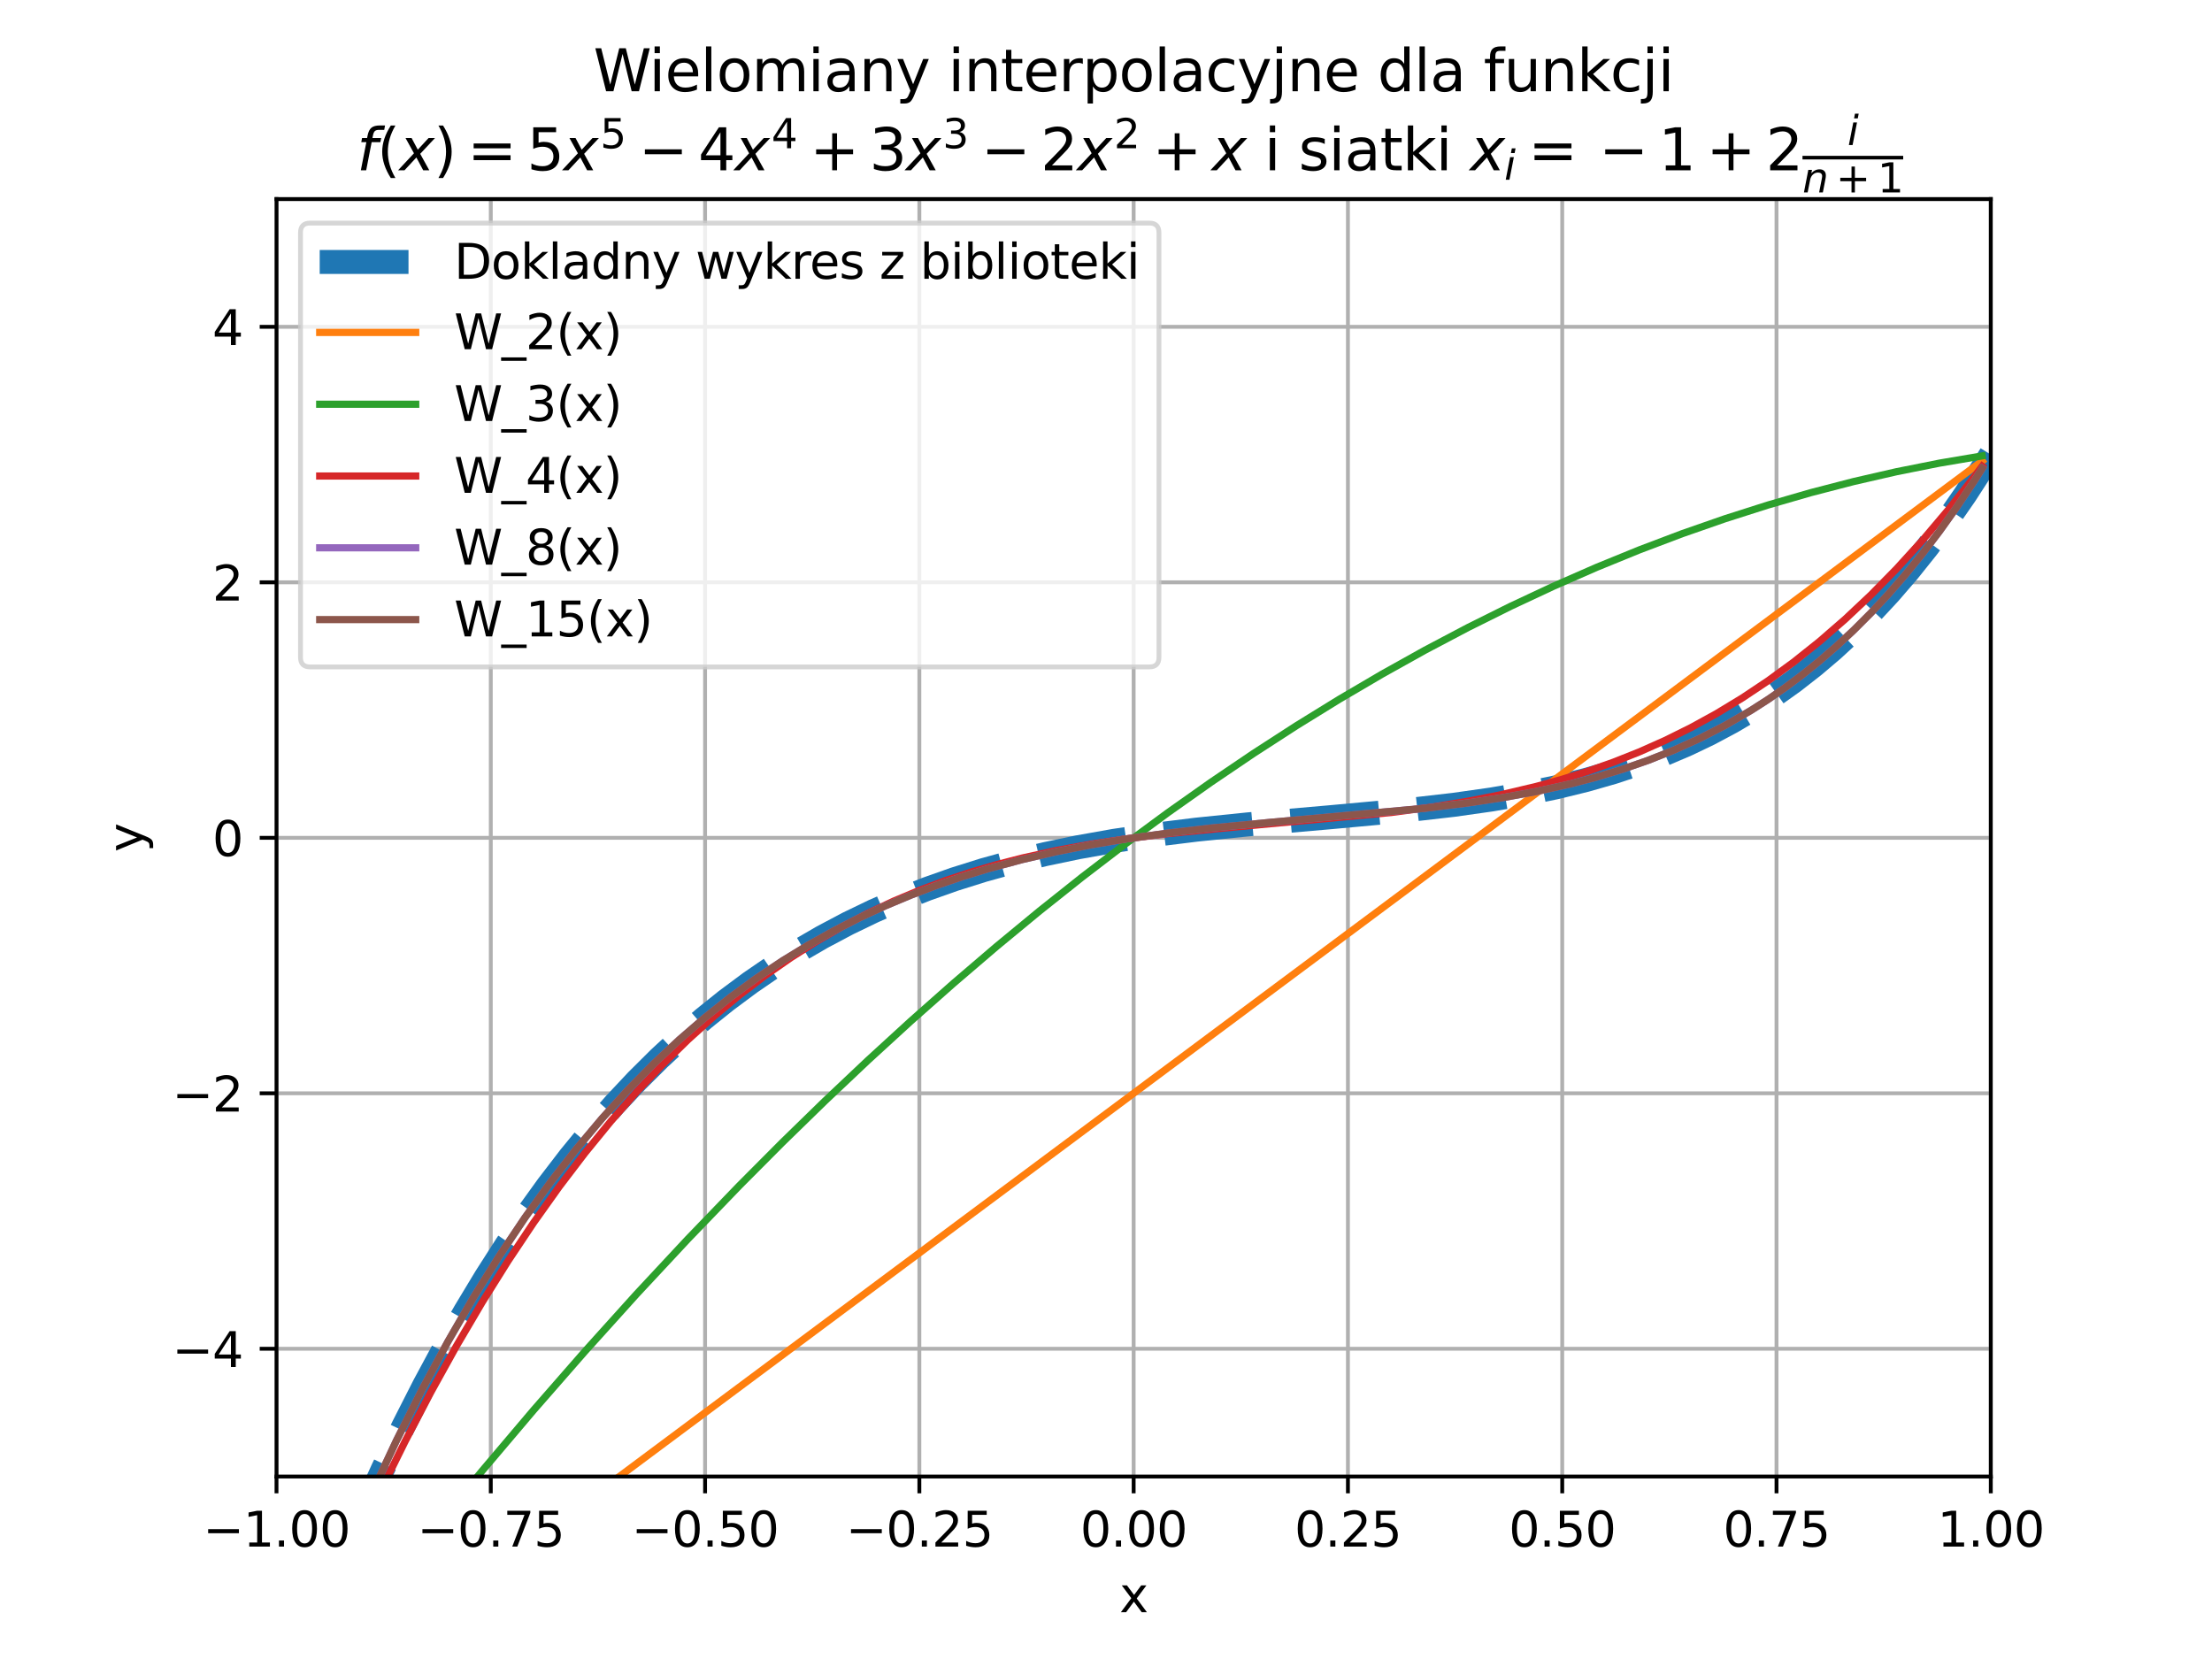 <?xml version="1.0" encoding="utf-8" standalone="no"?>
<!DOCTYPE svg PUBLIC "-//W3C//DTD SVG 1.1//EN"
  "http://www.w3.org/Graphics/SVG/1.1/DTD/svg11.dtd">
<svg xmlns:xlink="http://www.w3.org/1999/xlink" width="460.8pt" height="345.6pt" viewBox="0 0 460.8 345.6" xmlns="http://www.w3.org/2000/svg" version="1.1">
 <defs>
  <style type="text/css">*{stroke-linejoin: round; stroke-linecap: butt}</style>
 </defs>
 <g id="figure_1">
  <g id="patch_1">
   <path d="M 0 345.6 
L 460.8 345.6 
L 460.8 0 
L 0 0 
z
" style="fill: #ffffff"/>
  </g>
  <g id="axes_1">
   <g id="patch_2">
    <path d="M 57.6 307.584 
L 414.72 307.584 
L 414.72 41.472 
L 57.6 41.472 
z
" style="fill: #ffffff"/>
   </g>
   <g id="matplotlib.axis_1">
    <g id="xtick_1">
     <g id="line2d_1">
      <path d="M 57.6 307.584 
L 57.6 41.472 
" clip-path="url(#pcc87b83d6a)" style="fill: none; stroke: #b0b0b0; stroke-width: 0.8; stroke-linecap: square"/>
     </g>
     <g id="line2d_2">
      <defs>
       <path id="m63d9273f78" d="M 0 0 
L 0 3.5 
" style="stroke: #000000; stroke-width: 0.8"/>
      </defs>
      <g>
       <use xlink:href="#m63d9273f78" x="57.6" y="307.584" style="stroke: #000000; stroke-width: 0.8"/>
      </g>
     </g>
     <g id="text_1">
      <!-- −1.00 -->
      <g transform="translate(42.277 322.182) scale(0.1 -0.1)">
       <defs>
        <path id="DejaVuSans-2212" d="M 678 2272 
L 4684 2272 
L 4684 1741 
L 678 1741 
L 678 2272 
z
" transform="scale(0.016)"/>
        <path id="DejaVuSans-31" d="M 794 531 
L 1825 531 
L 1825 4091 
L 703 3866 
L 703 4441 
L 1819 4666 
L 2450 4666 
L 2450 531 
L 3481 531 
L 3481 0 
L 794 0 
L 794 531 
z
" transform="scale(0.016)"/>
        <path id="DejaVuSans-2e" d="M 684 794 
L 1344 794 
L 1344 0 
L 684 0 
L 684 794 
z
" transform="scale(0.016)"/>
        <path id="DejaVuSans-30" d="M 2034 4250 
Q 1547 4250 1301 3770 
Q 1056 3291 1056 2328 
Q 1056 1369 1301 889 
Q 1547 409 2034 409 
Q 2525 409 2770 889 
Q 3016 1369 3016 2328 
Q 3016 3291 2770 3770 
Q 2525 4250 2034 4250 
z
M 2034 4750 
Q 2819 4750 3233 4129 
Q 3647 3509 3647 2328 
Q 3647 1150 3233 529 
Q 2819 -91 2034 -91 
Q 1250 -91 836 529 
Q 422 1150 422 2328 
Q 422 3509 836 4129 
Q 1250 4750 2034 4750 
z
" transform="scale(0.016)"/>
       </defs>
       <use xlink:href="#DejaVuSans-2212"/>
       <use xlink:href="#DejaVuSans-31" x="83.789"/>
       <use xlink:href="#DejaVuSans-2e" x="147.412"/>
       <use xlink:href="#DejaVuSans-30" x="179.199"/>
       <use xlink:href="#DejaVuSans-30" x="242.822"/>
      </g>
     </g>
    </g>
    <g id="xtick_2">
     <g id="line2d_3">
      <path d="M 102.24 307.584 
L 102.24 41.472 
" clip-path="url(#pcc87b83d6a)" style="fill: none; stroke: #b0b0b0; stroke-width: 0.8; stroke-linecap: square"/>
     </g>
     <g id="line2d_4">
      <g>
       <use xlink:href="#m63d9273f78" x="102.24" y="307.584" style="stroke: #000000; stroke-width: 0.8"/>
      </g>
     </g>
     <g id="text_2">
      <!-- −0.75 -->
      <g transform="translate(86.917 322.182) scale(0.1 -0.1)">
       <defs>
        <path id="DejaVuSans-37" d="M 525 4666 
L 3525 4666 
L 3525 4397 
L 1831 0 
L 1172 0 
L 2766 4134 
L 525 4134 
L 525 4666 
z
" transform="scale(0.016)"/>
        <path id="DejaVuSans-35" d="M 691 4666 
L 3169 4666 
L 3169 4134 
L 1269 4134 
L 1269 2991 
Q 1406 3038 1543 3061 
Q 1681 3084 1819 3084 
Q 2600 3084 3056 2656 
Q 3513 2228 3513 1497 
Q 3513 744 3044 326 
Q 2575 -91 1722 -91 
Q 1428 -91 1123 -41 
Q 819 9 494 109 
L 494 744 
Q 775 591 1075 516 
Q 1375 441 1709 441 
Q 2250 441 2565 725 
Q 2881 1009 2881 1497 
Q 2881 1984 2565 2268 
Q 2250 2553 1709 2553 
Q 1456 2553 1204 2497 
Q 953 2441 691 2322 
L 691 4666 
z
" transform="scale(0.016)"/>
       </defs>
       <use xlink:href="#DejaVuSans-2212"/>
       <use xlink:href="#DejaVuSans-30" x="83.789"/>
       <use xlink:href="#DejaVuSans-2e" x="147.412"/>
       <use xlink:href="#DejaVuSans-37" x="179.199"/>
       <use xlink:href="#DejaVuSans-35" x="242.822"/>
      </g>
     </g>
    </g>
    <g id="xtick_3">
     <g id="line2d_5">
      <path d="M 146.88 307.584 
L 146.88 41.472 
" clip-path="url(#pcc87b83d6a)" style="fill: none; stroke: #b0b0b0; stroke-width: 0.8; stroke-linecap: square"/>
     </g>
     <g id="line2d_6">
      <g>
       <use xlink:href="#m63d9273f78" x="146.88" y="307.584" style="stroke: #000000; stroke-width: 0.8"/>
      </g>
     </g>
     <g id="text_3">
      <!-- −0.50 -->
      <g transform="translate(131.557 322.182) scale(0.1 -0.1)">
       <use xlink:href="#DejaVuSans-2212"/>
       <use xlink:href="#DejaVuSans-30" x="83.789"/>
       <use xlink:href="#DejaVuSans-2e" x="147.412"/>
       <use xlink:href="#DejaVuSans-35" x="179.199"/>
       <use xlink:href="#DejaVuSans-30" x="242.822"/>
      </g>
     </g>
    </g>
    <g id="xtick_4">
     <g id="line2d_7">
      <path d="M 191.52 307.584 
L 191.52 41.472 
" clip-path="url(#pcc87b83d6a)" style="fill: none; stroke: #b0b0b0; stroke-width: 0.8; stroke-linecap: square"/>
     </g>
     <g id="line2d_8">
      <g>
       <use xlink:href="#m63d9273f78" x="191.52" y="307.584" style="stroke: #000000; stroke-width: 0.8"/>
      </g>
     </g>
     <g id="text_4">
      <!-- −0.25 -->
      <g transform="translate(176.197 322.182) scale(0.1 -0.1)">
       <defs>
        <path id="DejaVuSans-32" d="M 1228 531 
L 3431 531 
L 3431 0 
L 469 0 
L 469 531 
Q 828 903 1448 1529 
Q 2069 2156 2228 2338 
Q 2531 2678 2651 2914 
Q 2772 3150 2772 3378 
Q 2772 3750 2511 3984 
Q 2250 4219 1831 4219 
Q 1534 4219 1204 4116 
Q 875 4013 500 3803 
L 500 4441 
Q 881 4594 1212 4672 
Q 1544 4750 1819 4750 
Q 2544 4750 2975 4387 
Q 3406 4025 3406 3419 
Q 3406 3131 3298 2873 
Q 3191 2616 2906 2266 
Q 2828 2175 2409 1742 
Q 1991 1309 1228 531 
z
" transform="scale(0.016)"/>
       </defs>
       <use xlink:href="#DejaVuSans-2212"/>
       <use xlink:href="#DejaVuSans-30" x="83.789"/>
       <use xlink:href="#DejaVuSans-2e" x="147.412"/>
       <use xlink:href="#DejaVuSans-32" x="179.199"/>
       <use xlink:href="#DejaVuSans-35" x="242.822"/>
      </g>
     </g>
    </g>
    <g id="xtick_5">
     <g id="line2d_9">
      <path d="M 236.16 307.584 
L 236.16 41.472 
" clip-path="url(#pcc87b83d6a)" style="fill: none; stroke: #b0b0b0; stroke-width: 0.8; stroke-linecap: square"/>
     </g>
     <g id="line2d_10">
      <g>
       <use xlink:href="#m63d9273f78" x="236.16" y="307.584" style="stroke: #000000; stroke-width: 0.8"/>
      </g>
     </g>
     <g id="text_5">
      <!-- 0.00 -->
      <g transform="translate(225.027 322.182) scale(0.1 -0.1)">
       <use xlink:href="#DejaVuSans-30"/>
       <use xlink:href="#DejaVuSans-2e" x="63.623"/>
       <use xlink:href="#DejaVuSans-30" x="95.41"/>
       <use xlink:href="#DejaVuSans-30" x="159.033"/>
      </g>
     </g>
    </g>
    <g id="xtick_6">
     <g id="line2d_11">
      <path d="M 280.8 307.584 
L 280.8 41.472 
" clip-path="url(#pcc87b83d6a)" style="fill: none; stroke: #b0b0b0; stroke-width: 0.8; stroke-linecap: square"/>
     </g>
     <g id="line2d_12">
      <g>
       <use xlink:href="#m63d9273f78" x="280.8" y="307.584" style="stroke: #000000; stroke-width: 0.8"/>
      </g>
     </g>
     <g id="text_6">
      <!-- 0.25 -->
      <g transform="translate(269.667 322.182) scale(0.1 -0.1)">
       <use xlink:href="#DejaVuSans-30"/>
       <use xlink:href="#DejaVuSans-2e" x="63.623"/>
       <use xlink:href="#DejaVuSans-32" x="95.41"/>
       <use xlink:href="#DejaVuSans-35" x="159.033"/>
      </g>
     </g>
    </g>
    <g id="xtick_7">
     <g id="line2d_13">
      <path d="M 325.44 307.584 
L 325.44 41.472 
" clip-path="url(#pcc87b83d6a)" style="fill: none; stroke: #b0b0b0; stroke-width: 0.8; stroke-linecap: square"/>
     </g>
     <g id="line2d_14">
      <g>
       <use xlink:href="#m63d9273f78" x="325.44" y="307.584" style="stroke: #000000; stroke-width: 0.8"/>
      </g>
     </g>
     <g id="text_7">
      <!-- 0.50 -->
      <g transform="translate(314.307 322.182) scale(0.1 -0.1)">
       <use xlink:href="#DejaVuSans-30"/>
       <use xlink:href="#DejaVuSans-2e" x="63.623"/>
       <use xlink:href="#DejaVuSans-35" x="95.41"/>
       <use xlink:href="#DejaVuSans-30" x="159.033"/>
      </g>
     </g>
    </g>
    <g id="xtick_8">
     <g id="line2d_15">
      <path d="M 370.08 307.584 
L 370.08 41.472 
" clip-path="url(#pcc87b83d6a)" style="fill: none; stroke: #b0b0b0; stroke-width: 0.8; stroke-linecap: square"/>
     </g>
     <g id="line2d_16">
      <g>
       <use xlink:href="#m63d9273f78" x="370.08" y="307.584" style="stroke: #000000; stroke-width: 0.8"/>
      </g>
     </g>
     <g id="text_8">
      <!-- 0.75 -->
      <g transform="translate(358.947 322.182) scale(0.1 -0.1)">
       <use xlink:href="#DejaVuSans-30"/>
       <use xlink:href="#DejaVuSans-2e" x="63.623"/>
       <use xlink:href="#DejaVuSans-37" x="95.41"/>
       <use xlink:href="#DejaVuSans-35" x="159.033"/>
      </g>
     </g>
    </g>
    <g id="xtick_9">
     <g id="line2d_17">
      <path d="M 414.72 307.584 
L 414.72 41.472 
" clip-path="url(#pcc87b83d6a)" style="fill: none; stroke: #b0b0b0; stroke-width: 0.8; stroke-linecap: square"/>
     </g>
     <g id="line2d_18">
      <g>
       <use xlink:href="#m63d9273f78" x="414.72" y="307.584" style="stroke: #000000; stroke-width: 0.8"/>
      </g>
     </g>
     <g id="text_9">
      <!-- 1.00 -->
      <g transform="translate(403.587 322.182) scale(0.1 -0.1)">
       <use xlink:href="#DejaVuSans-31"/>
       <use xlink:href="#DejaVuSans-2e" x="63.623"/>
       <use xlink:href="#DejaVuSans-30" x="95.41"/>
       <use xlink:href="#DejaVuSans-30" x="159.033"/>
      </g>
     </g>
    </g>
    <g id="text_10">
     <!-- x -->
     <g transform="translate(233.201 335.861) scale(0.1 -0.1)">
      <defs>
       <path id="DejaVuSans-78" d="M 3513 3500 
L 2247 1797 
L 3578 0 
L 2900 0 
L 1881 1375 
L 863 0 
L 184 0 
L 1544 1831 
L 300 3500 
L 978 3500 
L 1906 2253 
L 2834 3500 
L 3513 3500 
z
" transform="scale(0.016)"/>
      </defs>
      <use xlink:href="#DejaVuSans-78"/>
     </g>
    </g>
   </g>
   <g id="matplotlib.axis_2">
    <g id="ytick_1">
     <g id="line2d_19">
      <path d="M 57.6 280.973 
L 414.72 280.973 
" clip-path="url(#pcc87b83d6a)" style="fill: none; stroke: #b0b0b0; stroke-width: 0.8; stroke-linecap: square"/>
     </g>
     <g id="line2d_20">
      <defs>
       <path id="m3bdc4fb56e" d="M 0 0 
L -3.5 0 
" style="stroke: #000000; stroke-width: 0.8"/>
      </defs>
      <g>
       <use xlink:href="#m3bdc4fb56e" x="57.6" y="280.973" style="stroke: #000000; stroke-width: 0.8"/>
      </g>
     </g>
     <g id="text_11">
      <!-- −4 -->
      <g transform="translate(35.858 284.772) scale(0.1 -0.1)">
       <defs>
        <path id="DejaVuSans-34" d="M 2419 4116 
L 825 1625 
L 2419 1625 
L 2419 4116 
z
M 2253 4666 
L 3047 4666 
L 3047 1625 
L 3713 1625 
L 3713 1100 
L 3047 1100 
L 3047 0 
L 2419 0 
L 2419 1100 
L 313 1100 
L 313 1709 
L 2253 4666 
z
" transform="scale(0.016)"/>
       </defs>
       <use xlink:href="#DejaVuSans-2212"/>
       <use xlink:href="#DejaVuSans-34" x="83.789"/>
      </g>
     </g>
    </g>
    <g id="ytick_2">
     <g id="line2d_21">
      <path d="M 57.6 227.75 
L 414.72 227.75 
" clip-path="url(#pcc87b83d6a)" style="fill: none; stroke: #b0b0b0; stroke-width: 0.8; stroke-linecap: square"/>
     </g>
     <g id="line2d_22">
      <g>
       <use xlink:href="#m3bdc4fb56e" x="57.6" y="227.75" style="stroke: #000000; stroke-width: 0.8"/>
      </g>
     </g>
     <g id="text_12">
      <!-- −2 -->
      <g transform="translate(35.858 231.55) scale(0.1 -0.1)">
       <use xlink:href="#DejaVuSans-2212"/>
       <use xlink:href="#DejaVuSans-32" x="83.789"/>
      </g>
     </g>
    </g>
    <g id="ytick_3">
     <g id="line2d_23">
      <path d="M 57.6 174.528 
L 414.72 174.528 
" clip-path="url(#pcc87b83d6a)" style="fill: none; stroke: #b0b0b0; stroke-width: 0.8; stroke-linecap: square"/>
     </g>
     <g id="line2d_24">
      <g>
       <use xlink:href="#m3bdc4fb56e" x="57.6" y="174.528" style="stroke: #000000; stroke-width: 0.8"/>
      </g>
     </g>
     <g id="text_13">
      <!-- 0 -->
      <g transform="translate(44.237 178.327) scale(0.1 -0.1)">
       <use xlink:href="#DejaVuSans-30"/>
      </g>
     </g>
    </g>
    <g id="ytick_4">
     <g id="line2d_25">
      <path d="M 57.6 121.306 
L 414.72 121.306 
" clip-path="url(#pcc87b83d6a)" style="fill: none; stroke: #b0b0b0; stroke-width: 0.8; stroke-linecap: square"/>
     </g>
     <g id="line2d_26">
      <g>
       <use xlink:href="#m3bdc4fb56e" x="57.6" y="121.306" style="stroke: #000000; stroke-width: 0.8"/>
      </g>
     </g>
     <g id="text_14">
      <!-- 2 -->
      <g transform="translate(44.237 125.105) scale(0.1 -0.1)">
       <use xlink:href="#DejaVuSans-32"/>
      </g>
     </g>
    </g>
    <g id="ytick_5">
     <g id="line2d_27">
      <path d="M 57.6 68.083 
L 414.72 68.083 
" clip-path="url(#pcc87b83d6a)" style="fill: none; stroke: #b0b0b0; stroke-width: 0.8; stroke-linecap: square"/>
     </g>
     <g id="line2d_28">
      <g>
       <use xlink:href="#m3bdc4fb56e" x="57.6" y="68.083" style="stroke: #000000; stroke-width: 0.8"/>
      </g>
     </g>
     <g id="text_15">
      <!-- 4 -->
      <g transform="translate(44.237 71.882) scale(0.1 -0.1)">
       <use xlink:href="#DejaVuSans-34"/>
      </g>
     </g>
    </g>
    <g id="text_16">
     <!-- y -->
     <g transform="translate(29.778 177.487) rotate(-90) scale(0.1 -0.1)">
      <defs>
       <path id="DejaVuSans-79" d="M 2059 -325 
Q 1816 -950 1584 -1140 
Q 1353 -1331 966 -1331 
L 506 -1331 
L 506 -850 
L 844 -850 
Q 1081 -850 1212 -737 
Q 1344 -625 1503 -206 
L 1606 56 
L 191 3500 
L 800 3500 
L 1894 763 
L 2988 3500 
L 3597 3500 
L 2059 -325 
z
" transform="scale(0.016)"/>
      </defs>
      <use xlink:href="#DejaVuSans-79"/>
     </g>
    </g>
   </g>
   <g id="line2d_29">
    <path d="M 62.784 346.6 
L 66.894 335.964 
L 71.184 325.433 
L 75.474 315.461 
L 79.764 306.024 
L 84.053 297.1 
L 88.343 288.664 
L 92.633 280.694 
L 96.923 273.167 
L 101.212 266.061 
L 105.502 259.358 
L 109.792 253.039 
L 114.081 247.086 
L 118.729 241.03 
L 123.376 235.362 
L 128.023 230.063 
L 132.67 225.112 
L 137.317 220.492 
L 141.965 216.184 
L 146.612 212.172 
L 151.259 208.442 
L 156.264 204.72 
L 161.268 201.287 
L 166.273 198.127 
L 171.278 195.223 
L 176.64 192.378 
L 182.002 189.791 
L 187.364 187.444 
L 193.084 185.188 
L 198.804 183.166 
L 204.881 181.256 
L 211.315 179.477 
L 217.75 177.925 
L 224.542 176.507 
L 232.049 175.17 
L 240.271 173.943 
L 249.208 172.836 
L 259.932 171.739 
L 277.091 170.246 
L 293.178 168.77 
L 302.83 167.663 
L 310.694 166.55 
L 317.844 165.317 
L 324.278 163.984 
L 330.355 162.494 
L 336.075 160.855 
L 341.437 159.082 
L 346.442 157.195 
L 351.446 155.061 
L 356.094 152.836 
L 360.741 150.356 
L 365.031 147.822 
L 369.32 145.034 
L 373.61 141.974 
L 377.9 138.623 
L 381.832 135.279 
L 385.764 131.656 
L 389.697 127.738 
L 393.629 123.505 
L 397.561 118.941 
L 401.493 114.026 
L 405.426 108.744 
L 409.358 103.077 
L 413.29 97.006 
L 414.72 94.694 
L 414.72 94.694 
" clip-path="url(#pcc87b83d6a)" style="fill: none; stroke-dasharray: 18.5,8; stroke-dashoffset: 0; stroke: #1f77b4; stroke-width: 5"/>
   </g>
   <g id="line2d_30">
    <path d="M 76.665 346.6 
L 412.934 96.025 
L 412.934 96.025 
" clip-path="url(#pcc87b83d6a)" style="fill: none; stroke: #ff7f0e; stroke-width: 1.5; stroke-linecap: square"/>
   </g>
   <g id="line2d_31">
    <path d="M 68.335 346.6 
L 79.027 332.833 
L 89.741 319.421 
L 100.454 306.392 
L 111.168 293.746 
L 121.882 281.484 
L 132.595 269.604 
L 143.309 258.108 
L 154.022 246.996 
L 162.95 238.028 
L 171.878 229.326 
L 180.806 220.89 
L 189.734 212.72 
L 198.662 204.817 
L 207.59 197.179 
L 216.518 189.808 
L 225.446 182.703 
L 234.374 175.864 
L 243.302 169.291 
L 252.23 162.984 
L 261.158 156.943 
L 270.086 151.169 
L 279.014 145.66 
L 287.942 140.418 
L 296.87 135.441 
L 305.798 130.731 
L 314.726 126.287 
L 323.654 122.109 
L 332.582 118.197 
L 341.51 114.552 
L 350.438 111.172 
L 359.366 108.059 
L 368.294 105.211 
L 377.222 102.63 
L 386.15 100.315 
L 395.078 98.266 
L 404.006 96.483 
L 412.934 94.966 
L 412.934 94.966 
" clip-path="url(#pcc87b83d6a)" style="fill: none; stroke: #2ca02c; stroke-width: 1.5; stroke-linecap: square"/>
   </g>
   <g id="line2d_32">
    <path d="M 63.286 346.6 
L 68.314 334.658 
L 73.67 322.569 
L 79.027 311.113 
L 84.384 300.274 
L 89.741 290.032 
L 95.098 280.37 
L 100.454 271.271 
L 105.811 262.717 
L 111.168 254.69 
L 116.525 247.172 
L 121.882 240.146 
L 127.238 233.593 
L 132.595 227.497 
L 137.952 221.839 
L 143.309 216.602 
L 148.666 211.768 
L 154.022 207.32 
L 159.379 203.238 
L 164.736 199.507 
L 170.093 196.108 
L 175.45 193.023 
L 180.806 190.235 
L 186.163 187.725 
L 191.52 185.477 
L 196.877 183.473 
L 202.234 181.694 
L 207.59 180.123 
L 212.947 178.743 
L 220.09 177.168 
L 227.232 175.857 
L 234.374 174.77 
L 243.302 173.66 
L 254.016 172.585 
L 289.728 169.268 
L 298.656 168.078 
L 305.798 166.908 
L 312.941 165.499 
L 320.083 163.809 
L 325.44 162.331 
L 330.797 160.654 
L 336.154 158.759 
L 341.51 156.63 
L 346.867 154.247 
L 352.224 151.595 
L 357.581 148.654 
L 362.938 145.407 
L 368.294 141.836 
L 373.651 137.924 
L 379.008 133.653 
L 384.365 129.005 
L 389.722 123.963 
L 395.078 118.508 
L 400.435 112.624 
L 405.792 106.291 
L 411.149 99.494 
L 412.934 97.121 
L 412.934 97.121 
" clip-path="url(#pcc87b83d6a)" style="fill: none; stroke: #d62728; stroke-width: 1.5; stroke-linecap: square"/>
   </g>
   <g id="line2d_33">
    <path d="M 62.782 346.6 
L 66.528 336.88 
L 71.885 323.762 
L 77.242 311.509 
L 82.598 300.074 
L 87.955 289.41 
L 93.312 279.474 
L 98.669 270.224 
L 104.026 261.62 
L 109.382 253.626 
L 114.739 246.205 
L 120.096 239.324 
L 125.453 232.95 
L 130.81 227.054 
L 136.166 221.606 
L 141.523 216.58 
L 146.88 211.95 
L 152.237 207.691 
L 157.594 203.78 
L 162.95 200.196 
L 168.307 196.917 
L 173.664 193.924 
L 179.021 191.199 
L 184.378 188.723 
L 189.734 186.48 
L 195.091 184.453 
L 200.448 182.626 
L 205.805 180.986 
L 212.947 179.063 
L 220.09 177.412 
L 227.232 176.002 
L 234.374 174.8 
L 243.302 173.544 
L 252.23 172.506 
L 264.73 171.303 
L 296.87 168.374 
L 305.798 167.269 
L 312.941 166.187 
L 320.083 164.879 
L 327.226 163.291 
L 332.582 161.885 
L 337.939 160.266 
L 343.296 158.408 
L 348.653 156.284 
L 354.01 153.864 
L 359.366 151.117 
L 364.723 148.012 
L 368.294 145.725 
L 371.866 143.252 
L 375.437 140.583 
L 379.008 137.707 
L 382.579 134.61 
L 386.15 131.282 
L 389.722 127.708 
L 393.293 123.878 
L 396.864 119.776 
L 400.435 115.389 
L 404.006 110.702 
L 407.578 105.701 
L 411.149 100.371 
L 412.934 97.577 
L 412.934 97.577 
" clip-path="url(#pcc87b83d6a)" style="fill: none; stroke: #9467bd; stroke-width: 1.5; stroke-linecap: square"/>
   </g>
   <g id="line2d_34">
    <path d="M 62.782 346.6 
L 66.528 336.88 
L 71.885 323.762 
L 77.242 311.509 
L 82.598 300.074 
L 87.955 289.41 
L 93.312 279.474 
L 98.669 270.224 
L 104.026 261.62 
L 109.382 253.626 
L 114.739 246.205 
L 120.096 239.324 
L 125.453 232.95 
L 130.81 227.054 
L 136.166 221.606 
L 141.523 216.58 
L 146.88 211.95 
L 152.237 207.691 
L 157.594 203.78 
L 162.95 200.196 
L 168.307 196.917 
L 173.664 193.924 
L 179.021 191.199 
L 184.378 188.723 
L 189.734 186.48 
L 195.091 184.453 
L 200.448 182.626 
L 205.805 180.986 
L 212.947 179.063 
L 220.09 177.412 
L 227.232 176.002 
L 234.374 174.8 
L 243.302 173.544 
L 252.23 172.506 
L 264.73 171.303 
L 296.87 168.374 
L 305.798 167.269 
L 312.941 166.187 
L 320.083 164.879 
L 327.226 163.291 
L 332.582 161.885 
L 337.939 160.266 
L 343.296 158.408 
L 348.653 156.284 
L 354.01 153.864 
L 359.366 151.117 
L 364.723 148.012 
L 368.294 145.725 
L 371.866 143.252 
L 375.437 140.583 
L 379.008 137.707 
L 382.579 134.61 
L 386.15 131.282 
L 389.722 127.708 
L 393.293 123.878 
L 396.864 119.776 
L 400.435 115.389 
L 404.006 110.702 
L 407.578 105.701 
L 411.149 100.371 
L 412.934 97.577 
L 412.934 97.577 
" clip-path="url(#pcc87b83d6a)" style="fill: none; stroke: #8c564b; stroke-width: 1.5; stroke-linecap: square"/>
   </g>
   <g id="patch_3">
    <path d="M 57.6 307.584 
L 57.6 41.472 
" style="fill: none; stroke: #000000; stroke-width: 0.8; stroke-linejoin: miter; stroke-linecap: square"/>
   </g>
   <g id="patch_4">
    <path d="M 414.72 307.584 
L 414.72 41.472 
" style="fill: none; stroke: #000000; stroke-width: 0.8; stroke-linejoin: miter; stroke-linecap: square"/>
   </g>
   <g id="patch_5">
    <path d="M 57.6 307.584 
L 414.72 307.584 
" style="fill: none; stroke: #000000; stroke-width: 0.8; stroke-linejoin: miter; stroke-linecap: square"/>
   </g>
   <g id="patch_6">
    <path d="M 57.6 41.472 
L 414.72 41.472 
" style="fill: none; stroke: #000000; stroke-width: 0.8; stroke-linejoin: miter; stroke-linecap: square"/>
   </g>
   <g id="text_17">
    <!-- Wielomiany interpolacyjne dla funkcji -->
    <g transform="translate(123.61 19.008) scale(0.12 -0.12)">
     <defs>
      <path id="DejaVuSans-57" d="M 213 4666 
L 850 4666 
L 1831 722 
L 2809 4666 
L 3519 4666 
L 4500 722 
L 5478 4666 
L 6119 4666 
L 4947 0 
L 4153 0 
L 3169 4050 
L 2175 0 
L 1381 0 
L 213 4666 
z
" transform="scale(0.016)"/>
      <path id="DejaVuSans-69" d="M 603 3500 
L 1178 3500 
L 1178 0 
L 603 0 
L 603 3500 
z
M 603 4863 
L 1178 4863 
L 1178 4134 
L 603 4134 
L 603 4863 
z
" transform="scale(0.016)"/>
      <path id="DejaVuSans-65" d="M 3597 1894 
L 3597 1613 
L 953 1613 
Q 991 1019 1311 708 
Q 1631 397 2203 397 
Q 2534 397 2845 478 
Q 3156 559 3463 722 
L 3463 178 
Q 3153 47 2828 -22 
Q 2503 -91 2169 -91 
Q 1331 -91 842 396 
Q 353 884 353 1716 
Q 353 2575 817 3079 
Q 1281 3584 2069 3584 
Q 2775 3584 3186 3129 
Q 3597 2675 3597 1894 
z
M 3022 2063 
Q 3016 2534 2758 2815 
Q 2500 3097 2075 3097 
Q 1594 3097 1305 2825 
Q 1016 2553 972 2059 
L 3022 2063 
z
" transform="scale(0.016)"/>
      <path id="DejaVuSans-6c" d="M 603 4863 
L 1178 4863 
L 1178 0 
L 603 0 
L 603 4863 
z
" transform="scale(0.016)"/>
      <path id="DejaVuSans-6f" d="M 1959 3097 
Q 1497 3097 1228 2736 
Q 959 2375 959 1747 
Q 959 1119 1226 758 
Q 1494 397 1959 397 
Q 2419 397 2687 759 
Q 2956 1122 2956 1747 
Q 2956 2369 2687 2733 
Q 2419 3097 1959 3097 
z
M 1959 3584 
Q 2709 3584 3137 3096 
Q 3566 2609 3566 1747 
Q 3566 888 3137 398 
Q 2709 -91 1959 -91 
Q 1206 -91 779 398 
Q 353 888 353 1747 
Q 353 2609 779 3096 
Q 1206 3584 1959 3584 
z
" transform="scale(0.016)"/>
      <path id="DejaVuSans-6d" d="M 3328 2828 
Q 3544 3216 3844 3400 
Q 4144 3584 4550 3584 
Q 5097 3584 5394 3201 
Q 5691 2819 5691 2113 
L 5691 0 
L 5113 0 
L 5113 2094 
Q 5113 2597 4934 2840 
Q 4756 3084 4391 3084 
Q 3944 3084 3684 2787 
Q 3425 2491 3425 1978 
L 3425 0 
L 2847 0 
L 2847 2094 
Q 2847 2600 2669 2842 
Q 2491 3084 2119 3084 
Q 1678 3084 1418 2786 
Q 1159 2488 1159 1978 
L 1159 0 
L 581 0 
L 581 3500 
L 1159 3500 
L 1159 2956 
Q 1356 3278 1631 3431 
Q 1906 3584 2284 3584 
Q 2666 3584 2933 3390 
Q 3200 3197 3328 2828 
z
" transform="scale(0.016)"/>
      <path id="DejaVuSans-61" d="M 2194 1759 
Q 1497 1759 1228 1600 
Q 959 1441 959 1056 
Q 959 750 1161 570 
Q 1363 391 1709 391 
Q 2188 391 2477 730 
Q 2766 1069 2766 1631 
L 2766 1759 
L 2194 1759 
z
M 3341 1997 
L 3341 0 
L 2766 0 
L 2766 531 
Q 2569 213 2275 61 
Q 1981 -91 1556 -91 
Q 1019 -91 701 211 
Q 384 513 384 1019 
Q 384 1609 779 1909 
Q 1175 2209 1959 2209 
L 2766 2209 
L 2766 2266 
Q 2766 2663 2505 2880 
Q 2244 3097 1772 3097 
Q 1472 3097 1187 3025 
Q 903 2953 641 2809 
L 641 3341 
Q 956 3463 1253 3523 
Q 1550 3584 1831 3584 
Q 2591 3584 2966 3190 
Q 3341 2797 3341 1997 
z
" transform="scale(0.016)"/>
      <path id="DejaVuSans-6e" d="M 3513 2113 
L 3513 0 
L 2938 0 
L 2938 2094 
Q 2938 2591 2744 2837 
Q 2550 3084 2163 3084 
Q 1697 3084 1428 2787 
Q 1159 2491 1159 1978 
L 1159 0 
L 581 0 
L 581 3500 
L 1159 3500 
L 1159 2956 
Q 1366 3272 1645 3428 
Q 1925 3584 2291 3584 
Q 2894 3584 3203 3211 
Q 3513 2838 3513 2113 
z
" transform="scale(0.016)"/>
      <path id="DejaVuSans-20" transform="scale(0.016)"/>
      <path id="DejaVuSans-74" d="M 1172 4494 
L 1172 3500 
L 2356 3500 
L 2356 3053 
L 1172 3053 
L 1172 1153 
Q 1172 725 1289 603 
Q 1406 481 1766 481 
L 2356 481 
L 2356 0 
L 1766 0 
Q 1100 0 847 248 
Q 594 497 594 1153 
L 594 3053 
L 172 3053 
L 172 3500 
L 594 3500 
L 594 4494 
L 1172 4494 
z
" transform="scale(0.016)"/>
      <path id="DejaVuSans-72" d="M 2631 2963 
Q 2534 3019 2420 3045 
Q 2306 3072 2169 3072 
Q 1681 3072 1420 2755 
Q 1159 2438 1159 1844 
L 1159 0 
L 581 0 
L 581 3500 
L 1159 3500 
L 1159 2956 
Q 1341 3275 1631 3429 
Q 1922 3584 2338 3584 
Q 2397 3584 2469 3576 
Q 2541 3569 2628 3553 
L 2631 2963 
z
" transform="scale(0.016)"/>
      <path id="DejaVuSans-70" d="M 1159 525 
L 1159 -1331 
L 581 -1331 
L 581 3500 
L 1159 3500 
L 1159 2969 
Q 1341 3281 1617 3432 
Q 1894 3584 2278 3584 
Q 2916 3584 3314 3078 
Q 3713 2572 3713 1747 
Q 3713 922 3314 415 
Q 2916 -91 2278 -91 
Q 1894 -91 1617 61 
Q 1341 213 1159 525 
z
M 3116 1747 
Q 3116 2381 2855 2742 
Q 2594 3103 2138 3103 
Q 1681 3103 1420 2742 
Q 1159 2381 1159 1747 
Q 1159 1113 1420 752 
Q 1681 391 2138 391 
Q 2594 391 2855 752 
Q 3116 1113 3116 1747 
z
" transform="scale(0.016)"/>
      <path id="DejaVuSans-63" d="M 3122 3366 
L 3122 2828 
Q 2878 2963 2633 3030 
Q 2388 3097 2138 3097 
Q 1578 3097 1268 2742 
Q 959 2388 959 1747 
Q 959 1106 1268 751 
Q 1578 397 2138 397 
Q 2388 397 2633 464 
Q 2878 531 3122 666 
L 3122 134 
Q 2881 22 2623 -34 
Q 2366 -91 2075 -91 
Q 1284 -91 818 406 
Q 353 903 353 1747 
Q 353 2603 823 3093 
Q 1294 3584 2113 3584 
Q 2378 3584 2631 3529 
Q 2884 3475 3122 3366 
z
" transform="scale(0.016)"/>
      <path id="DejaVuSans-6a" d="M 603 3500 
L 1178 3500 
L 1178 -63 
Q 1178 -731 923 -1031 
Q 669 -1331 103 -1331 
L -116 -1331 
L -116 -844 
L 38 -844 
Q 366 -844 484 -692 
Q 603 -541 603 -63 
L 603 3500 
z
M 603 4863 
L 1178 4863 
L 1178 4134 
L 603 4134 
L 603 4863 
z
" transform="scale(0.016)"/>
      <path id="DejaVuSans-64" d="M 2906 2969 
L 2906 4863 
L 3481 4863 
L 3481 0 
L 2906 0 
L 2906 525 
Q 2725 213 2448 61 
Q 2172 -91 1784 -91 
Q 1150 -91 751 415 
Q 353 922 353 1747 
Q 353 2572 751 3078 
Q 1150 3584 1784 3584 
Q 2172 3584 2448 3432 
Q 2725 3281 2906 2969 
z
M 947 1747 
Q 947 1113 1208 752 
Q 1469 391 1925 391 
Q 2381 391 2643 752 
Q 2906 1113 2906 1747 
Q 2906 2381 2643 2742 
Q 2381 3103 1925 3103 
Q 1469 3103 1208 2742 
Q 947 2381 947 1747 
z
" transform="scale(0.016)"/>
      <path id="DejaVuSans-66" d="M 2375 4863 
L 2375 4384 
L 1825 4384 
Q 1516 4384 1395 4259 
Q 1275 4134 1275 3809 
L 1275 3500 
L 2222 3500 
L 2222 3053 
L 1275 3053 
L 1275 0 
L 697 0 
L 697 3053 
L 147 3053 
L 147 3500 
L 697 3500 
L 697 3744 
Q 697 4328 969 4595 
Q 1241 4863 1831 4863 
L 2375 4863 
z
" transform="scale(0.016)"/>
      <path id="DejaVuSans-75" d="M 544 1381 
L 544 3500 
L 1119 3500 
L 1119 1403 
Q 1119 906 1312 657 
Q 1506 409 1894 409 
Q 2359 409 2629 706 
Q 2900 1003 2900 1516 
L 2900 3500 
L 3475 3500 
L 3475 0 
L 2900 0 
L 2900 538 
Q 2691 219 2414 64 
Q 2138 -91 1772 -91 
Q 1169 -91 856 284 
Q 544 659 544 1381 
z
M 1991 3584 
L 1991 3584 
z
" transform="scale(0.016)"/>
      <path id="DejaVuSans-6b" d="M 581 4863 
L 1159 4863 
L 1159 1991 
L 2875 3500 
L 3609 3500 
L 1753 1863 
L 3688 0 
L 2938 0 
L 1159 1709 
L 1159 0 
L 581 0 
L 581 4863 
z
" transform="scale(0.016)"/>
     </defs>
     <use xlink:href="#DejaVuSans-57"/>
     <use xlink:href="#DejaVuSans-69" x="96.627"/>
     <use xlink:href="#DejaVuSans-65" x="124.41"/>
     <use xlink:href="#DejaVuSans-6c" x="185.934"/>
     <use xlink:href="#DejaVuSans-6f" x="213.717"/>
     <use xlink:href="#DejaVuSans-6d" x="274.898"/>
     <use xlink:href="#DejaVuSans-69" x="372.311"/>
     <use xlink:href="#DejaVuSans-61" x="400.094"/>
     <use xlink:href="#DejaVuSans-6e" x="461.373"/>
     <use xlink:href="#DejaVuSans-79" x="524.752"/>
     <use xlink:href="#DejaVuSans-20" x="583.932"/>
     <use xlink:href="#DejaVuSans-69" x="615.719"/>
     <use xlink:href="#DejaVuSans-6e" x="643.502"/>
     <use xlink:href="#DejaVuSans-74" x="706.881"/>
     <use xlink:href="#DejaVuSans-65" x="746.09"/>
     <use xlink:href="#DejaVuSans-72" x="807.613"/>
     <use xlink:href="#DejaVuSans-70" x="848.727"/>
     <use xlink:href="#DejaVuSans-6f" x="912.203"/>
     <use xlink:href="#DejaVuSans-6c" x="973.385"/>
     <use xlink:href="#DejaVuSans-61" x="1001.168"/>
     <use xlink:href="#DejaVuSans-63" x="1062.447"/>
     <use xlink:href="#DejaVuSans-79" x="1117.428"/>
     <use xlink:href="#DejaVuSans-6a" x="1176.607"/>
     <use xlink:href="#DejaVuSans-6e" x="1204.391"/>
     <use xlink:href="#DejaVuSans-65" x="1267.77"/>
     <use xlink:href="#DejaVuSans-20" x="1329.293"/>
     <use xlink:href="#DejaVuSans-64" x="1361.08"/>
     <use xlink:href="#DejaVuSans-6c" x="1424.557"/>
     <use xlink:href="#DejaVuSans-61" x="1452.34"/>
     <use xlink:href="#DejaVuSans-20" x="1513.619"/>
     <use xlink:href="#DejaVuSans-66" x="1545.406"/>
     <use xlink:href="#DejaVuSans-75" x="1580.611"/>
     <use xlink:href="#DejaVuSans-6e" x="1643.99"/>
     <use xlink:href="#DejaVuSans-6b" x="1707.369"/>
     <use xlink:href="#DejaVuSans-63" x="1765.279"/>
     <use xlink:href="#DejaVuSans-6a" x="1820.26"/>
     <use xlink:href="#DejaVuSans-69" x="1848.043"/>
    </g>
    <!-- $f(x)=5x^5 - 4x^4 + 3x^3 - 2x^2 + x$ i siatki $x_i=-1 + 2\frac{i}{n+1}$ -->
    <g transform="translate(74.34 35.472) scale(0.12 -0.12)">
     <defs>
      <path id="DejaVuSans-Oblique-66" d="M 3059 4863 
L 2969 4384 
L 2419 4384 
Q 2106 4384 1964 4261 
Q 1822 4138 1753 3809 
L 1691 3500 
L 2638 3500 
L 2553 3053 
L 1606 3053 
L 1013 0 
L 434 0 
L 1031 3053 
L 481 3053 
L 563 3500 
L 1113 3500 
L 1159 3744 
Q 1278 4363 1576 4613 
Q 1875 4863 2516 4863 
L 3059 4863 
z
" transform="scale(0.016)"/>
      <path id="DejaVuSans-28" d="M 1984 4856 
Q 1566 4138 1362 3434 
Q 1159 2731 1159 2009 
Q 1159 1288 1364 580 
Q 1569 -128 1984 -844 
L 1484 -844 
Q 1016 -109 783 600 
Q 550 1309 550 2009 
Q 550 2706 781 3412 
Q 1013 4119 1484 4856 
L 1984 4856 
z
" transform="scale(0.016)"/>
      <path id="DejaVuSans-Oblique-78" d="M 3841 3500 
L 2234 1784 
L 3219 0 
L 2559 0 
L 1819 1388 
L 531 0 
L -166 0 
L 1556 1844 
L 641 3500 
L 1300 3500 
L 1972 2234 
L 3144 3500 
L 3841 3500 
z
" transform="scale(0.016)"/>
      <path id="DejaVuSans-29" d="M 513 4856 
L 1013 4856 
Q 1481 4119 1714 3412 
Q 1947 2706 1947 2009 
Q 1947 1309 1714 600 
Q 1481 -109 1013 -844 
L 513 -844 
Q 928 -128 1133 580 
Q 1338 1288 1338 2009 
Q 1338 2731 1133 3434 
Q 928 4138 513 4856 
z
" transform="scale(0.016)"/>
      <path id="DejaVuSans-3d" d="M 678 2906 
L 4684 2906 
L 4684 2381 
L 678 2381 
L 678 2906 
z
M 678 1631 
L 4684 1631 
L 4684 1100 
L 678 1100 
L 678 1631 
z
" transform="scale(0.016)"/>
      <path id="DejaVuSans-2b" d="M 2944 4013 
L 2944 2272 
L 4684 2272 
L 4684 1741 
L 2944 1741 
L 2944 0 
L 2419 0 
L 2419 1741 
L 678 1741 
L 678 2272 
L 2419 2272 
L 2419 4013 
L 2944 4013 
z
" transform="scale(0.016)"/>
      <path id="DejaVuSans-33" d="M 2597 2516 
Q 3050 2419 3304 2112 
Q 3559 1806 3559 1356 
Q 3559 666 3084 287 
Q 2609 -91 1734 -91 
Q 1441 -91 1130 -33 
Q 819 25 488 141 
L 488 750 
Q 750 597 1062 519 
Q 1375 441 1716 441 
Q 2309 441 2620 675 
Q 2931 909 2931 1356 
Q 2931 1769 2642 2001 
Q 2353 2234 1838 2234 
L 1294 2234 
L 1294 2753 
L 1863 2753 
Q 2328 2753 2575 2939 
Q 2822 3125 2822 3475 
Q 2822 3834 2567 4026 
Q 2313 4219 1838 4219 
Q 1578 4219 1281 4162 
Q 984 4106 628 3988 
L 628 4550 
Q 988 4650 1302 4700 
Q 1616 4750 1894 4750 
Q 2613 4750 3031 4423 
Q 3450 4097 3450 3541 
Q 3450 3153 3228 2886 
Q 3006 2619 2597 2516 
z
" transform="scale(0.016)"/>
      <path id="DejaVuSans-73" d="M 2834 3397 
L 2834 2853 
Q 2591 2978 2328 3040 
Q 2066 3103 1784 3103 
Q 1356 3103 1142 2972 
Q 928 2841 928 2578 
Q 928 2378 1081 2264 
Q 1234 2150 1697 2047 
L 1894 2003 
Q 2506 1872 2764 1633 
Q 3022 1394 3022 966 
Q 3022 478 2636 193 
Q 2250 -91 1575 -91 
Q 1294 -91 989 -36 
Q 684 19 347 128 
L 347 722 
Q 666 556 975 473 
Q 1284 391 1588 391 
Q 1994 391 2212 530 
Q 2431 669 2431 922 
Q 2431 1156 2273 1281 
Q 2116 1406 1581 1522 
L 1381 1569 
Q 847 1681 609 1914 
Q 372 2147 372 2553 
Q 372 3047 722 3315 
Q 1072 3584 1716 3584 
Q 2034 3584 2315 3537 
Q 2597 3491 2834 3397 
z
" transform="scale(0.016)"/>
      <path id="DejaVuSans-Oblique-69" d="M 1172 4863 
L 1747 4863 
L 1606 4134 
L 1031 4134 
L 1172 4863 
z
M 909 3500 
L 1484 3500 
L 800 0 
L 225 0 
L 909 3500 
z
" transform="scale(0.016)"/>
      <path id="DejaVuSans-Oblique-6e" d="M 3566 2113 
L 3156 0 
L 2578 0 
L 2988 2091 
Q 3016 2238 3031 2350 
Q 3047 2463 3047 2528 
Q 3047 2791 2881 2937 
Q 2716 3084 2419 3084 
Q 1956 3084 1622 2776 
Q 1288 2469 1184 1941 
L 800 0 
L 225 0 
L 903 3500 
L 1478 3500 
L 1363 2950 
Q 1603 3253 1940 3418 
Q 2278 3584 2650 3584 
Q 3113 3584 3367 3334 
Q 3622 3084 3622 2631 
Q 3622 2519 3608 2391 
Q 3594 2263 3566 2113 
z
" transform="scale(0.016)"/>
     </defs>
     <use xlink:href="#DejaVuSans-Oblique-66" transform="translate(0 0.014)"/>
     <use xlink:href="#DejaVuSans-28" transform="translate(35.205 0.014)"/>
     <use xlink:href="#DejaVuSans-Oblique-78" transform="translate(74.219 0.014)"/>
     <use xlink:href="#DejaVuSans-29" transform="translate(133.398 0.014)"/>
     <use xlink:href="#DejaVuSans-3d" transform="translate(191.895 0.014)"/>
     <use xlink:href="#DejaVuSans-35" transform="translate(295.166 0.014)"/>
     <use xlink:href="#DejaVuSans-Oblique-78" transform="translate(358.789 0.014)"/>
     <use xlink:href="#DejaVuSans-35" transform="translate(422.435 38.295) scale(0.7)"/>
     <use xlink:href="#DejaVuSans-2212" transform="translate(489.188 0.014)"/>
     <use xlink:href="#DejaVuSans-34" transform="translate(592.459 0.014)"/>
     <use xlink:href="#DejaVuSans-Oblique-78" transform="translate(656.082 0.014)"/>
     <use xlink:href="#DejaVuSans-34" transform="translate(719.728 38.295) scale(0.7)"/>
     <use xlink:href="#DejaVuSans-2b" transform="translate(786.481 0.014)"/>
     <use xlink:href="#DejaVuSans-33" transform="translate(889.753 0.014)"/>
     <use xlink:href="#DejaVuSans-Oblique-78" transform="translate(953.376 0.014)"/>
     <use xlink:href="#DejaVuSans-33" transform="translate(1017.021 38.295) scale(0.7)"/>
     <use xlink:href="#DejaVuSans-2212" transform="translate(1083.774 0.014)"/>
     <use xlink:href="#DejaVuSans-32" transform="translate(1187.046 0.014)"/>
     <use xlink:href="#DejaVuSans-Oblique-78" transform="translate(1250.669 0.014)"/>
     <use xlink:href="#DejaVuSans-32" transform="translate(1314.315 38.295) scale(0.7)"/>
     <use xlink:href="#DejaVuSans-2b" transform="translate(1381.068 0.014)"/>
     <use xlink:href="#DejaVuSans-Oblique-78" transform="translate(1484.339 0.014)"/>
     <use xlink:href="#DejaVuSans-20" transform="translate(1543.519 0.014)"/>
     <use xlink:href="#DejaVuSans-69" transform="translate(1575.306 0.014)"/>
     <use xlink:href="#DejaVuSans-20" transform="translate(1603.089 0.014)"/>
     <use xlink:href="#DejaVuSans-73" transform="translate(1634.876 0.014)"/>
     <use xlink:href="#DejaVuSans-69" transform="translate(1686.976 0.014)"/>
     <use xlink:href="#DejaVuSans-61" transform="translate(1714.759 0.014)"/>
     <use xlink:href="#DejaVuSans-74" transform="translate(1776.038 0.014)"/>
     <use xlink:href="#DejaVuSans-6b" transform="translate(1815.247 0.014)"/>
     <use xlink:href="#DejaVuSans-69" transform="translate(1873.158 0.014)"/>
     <use xlink:href="#DejaVuSans-20" transform="translate(1900.941 0.014)"/>
     <use xlink:href="#DejaVuSans-Oblique-78" transform="translate(1932.728 0.014)"/>
     <use xlink:href="#DejaVuSans-Oblique-69" transform="translate(1991.908 -16.392) scale(0.7)"/>
     <use xlink:href="#DejaVuSans-3d" transform="translate(2033.573 0.014)"/>
     <use xlink:href="#DejaVuSans-2212" transform="translate(2156.326 0.014)"/>
     <use xlink:href="#DejaVuSans-31" transform="translate(2259.598 0.014)"/>
     <use xlink:href="#DejaVuSans-2b" transform="translate(2342.703 0.014)"/>
     <use xlink:href="#DejaVuSans-32" transform="translate(2445.975 0.014)"/>
     <use xlink:href="#DejaVuSans-Oblique-69" transform="translate(2587.598 43.811) scale(0.7)"/>
     <use xlink:href="#DejaVuSans-Oblique-6e" transform="translate(2509.598 -38.473) scale(0.7)"/>
     <use xlink:href="#DejaVuSans-2b" transform="translate(2567.601 -38.473) scale(0.7)"/>
     <use xlink:href="#DejaVuSans-31" transform="translate(2639.891 -38.473) scale(0.7)"/>
     <path d="M 2509.598 18.811 
L 2509.598 25.061 
L 2684.427 25.061 
L 2684.427 18.811 
L 2509.598 18.811 
z
"/>
    </g>
   </g>
   <g id="legend_1">
    <g id="patch_7">
     <path d="M 64.6 138.931 
L 239.431 138.931 
Q 241.431 138.931 241.431 136.931 
L 241.431 48.472 
Q 241.431 46.472 239.431 46.472 
L 64.6 46.472 
Q 62.6 46.472 62.6 48.472 
L 62.6 136.931 
Q 62.6 138.931 64.6 138.931 
z
" style="fill: #ffffff; opacity: 0.8; stroke: #cccccc; stroke-linejoin: miter"/>
    </g>
    <g id="line2d_35">
     <path d="M 66.6 54.57 
L 76.6 54.57 
L 86.6 54.57 
" style="fill: none; stroke-dasharray: 18.5,8; stroke-dashoffset: 0; stroke: #1f77b4; stroke-width: 5"/>
    </g>
    <g id="text_18">
     <!-- Dokladny wykres z biblioteki -->
     <g transform="translate(94.6 58.07) scale(0.1 -0.1)">
      <defs>
       <path id="DejaVuSans-44" d="M 1259 4147 
L 1259 519 
L 2022 519 
Q 2988 519 3436 956 
Q 3884 1394 3884 2338 
Q 3884 3275 3436 3711 
Q 2988 4147 2022 4147 
L 1259 4147 
z
M 628 4666 
L 1925 4666 
Q 3281 4666 3915 4102 
Q 4550 3538 4550 2338 
Q 4550 1131 3912 565 
Q 3275 0 1925 0 
L 628 0 
L 628 4666 
z
" transform="scale(0.016)"/>
       <path id="DejaVuSans-77" d="M 269 3500 
L 844 3500 
L 1563 769 
L 2278 3500 
L 2956 3500 
L 3675 769 
L 4391 3500 
L 4966 3500 
L 4050 0 
L 3372 0 
L 2619 2869 
L 1863 0 
L 1184 0 
L 269 3500 
z
" transform="scale(0.016)"/>
       <path id="DejaVuSans-7a" d="M 353 3500 
L 3084 3500 
L 3084 2975 
L 922 459 
L 3084 459 
L 3084 0 
L 275 0 
L 275 525 
L 2438 3041 
L 353 3041 
L 353 3500 
z
" transform="scale(0.016)"/>
       <path id="DejaVuSans-62" d="M 3116 1747 
Q 3116 2381 2855 2742 
Q 2594 3103 2138 3103 
Q 1681 3103 1420 2742 
Q 1159 2381 1159 1747 
Q 1159 1113 1420 752 
Q 1681 391 2138 391 
Q 2594 391 2855 752 
Q 3116 1113 3116 1747 
z
M 1159 2969 
Q 1341 3281 1617 3432 
Q 1894 3584 2278 3584 
Q 2916 3584 3314 3078 
Q 3713 2572 3713 1747 
Q 3713 922 3314 415 
Q 2916 -91 2278 -91 
Q 1894 -91 1617 61 
Q 1341 213 1159 525 
L 1159 0 
L 581 0 
L 581 4863 
L 1159 4863 
L 1159 2969 
z
" transform="scale(0.016)"/>
      </defs>
      <use xlink:href="#DejaVuSans-44"/>
      <use xlink:href="#DejaVuSans-6f" x="77.002"/>
      <use xlink:href="#DejaVuSans-6b" x="138.184"/>
      <use xlink:href="#DejaVuSans-6c" x="196.094"/>
      <use xlink:href="#DejaVuSans-61" x="223.877"/>
      <use xlink:href="#DejaVuSans-64" x="285.156"/>
      <use xlink:href="#DejaVuSans-6e" x="348.633"/>
      <use xlink:href="#DejaVuSans-79" x="412.012"/>
      <use xlink:href="#DejaVuSans-20" x="471.191"/>
      <use xlink:href="#DejaVuSans-77" x="502.979"/>
      <use xlink:href="#DejaVuSans-79" x="584.766"/>
      <use xlink:href="#DejaVuSans-6b" x="643.945"/>
      <use xlink:href="#DejaVuSans-72" x="701.855"/>
      <use xlink:href="#DejaVuSans-65" x="740.719"/>
      <use xlink:href="#DejaVuSans-73" x="802.242"/>
      <use xlink:href="#DejaVuSans-20" x="854.342"/>
      <use xlink:href="#DejaVuSans-7a" x="886.129"/>
      <use xlink:href="#DejaVuSans-20" x="938.619"/>
      <use xlink:href="#DejaVuSans-62" x="970.406"/>
      <use xlink:href="#DejaVuSans-69" x="1033.883"/>
      <use xlink:href="#DejaVuSans-62" x="1061.666"/>
      <use xlink:href="#DejaVuSans-6c" x="1125.143"/>
      <use xlink:href="#DejaVuSans-69" x="1152.926"/>
      <use xlink:href="#DejaVuSans-6f" x="1180.709"/>
      <use xlink:href="#DejaVuSans-74" x="1241.891"/>
      <use xlink:href="#DejaVuSans-65" x="1281.1"/>
      <use xlink:href="#DejaVuSans-6b" x="1342.623"/>
      <use xlink:href="#DejaVuSans-69" x="1400.533"/>
     </g>
    </g>
    <g id="line2d_36">
     <path d="M 66.6 69.249 
L 76.6 69.249 
L 86.6 69.249 
" style="fill: none; stroke: #ff7f0e; stroke-width: 1.5; stroke-linecap: square"/>
    </g>
    <g id="text_19">
     <!-- W_2(x) -->
     <g transform="translate(94.6 72.749) scale(0.1 -0.1)">
      <defs>
       <path id="DejaVuSans-5f" d="M 3263 -1063 
L 3263 -1509 
L -63 -1509 
L -63 -1063 
L 3263 -1063 
z
" transform="scale(0.016)"/>
      </defs>
      <use xlink:href="#DejaVuSans-57"/>
      <use xlink:href="#DejaVuSans-5f" x="98.877"/>
      <use xlink:href="#DejaVuSans-32" x="148.877"/>
      <use xlink:href="#DejaVuSans-28" x="212.5"/>
      <use xlink:href="#DejaVuSans-78" x="251.514"/>
      <use xlink:href="#DejaVuSans-29" x="310.693"/>
     </g>
    </g>
    <g id="line2d_37">
     <path d="M 66.6 84.205 
L 76.6 84.205 
L 86.6 84.205 
" style="fill: none; stroke: #2ca02c; stroke-width: 1.5; stroke-linecap: square"/>
    </g>
    <g id="text_20">
     <!-- W_3(x) -->
     <g transform="translate(94.6 87.705) scale(0.1 -0.1)">
      <use xlink:href="#DejaVuSans-57"/>
      <use xlink:href="#DejaVuSans-5f" x="98.877"/>
      <use xlink:href="#DejaVuSans-33" x="148.877"/>
      <use xlink:href="#DejaVuSans-28" x="212.5"/>
      <use xlink:href="#DejaVuSans-78" x="251.514"/>
      <use xlink:href="#DejaVuSans-29" x="310.693"/>
     </g>
    </g>
    <g id="line2d_38">
     <path d="M 66.6 99.161 
L 76.6 99.161 
L 86.6 99.161 
" style="fill: none; stroke: #d62728; stroke-width: 1.5; stroke-linecap: square"/>
    </g>
    <g id="text_21">
     <!-- W_4(x) -->
     <g transform="translate(94.6 102.661) scale(0.1 -0.1)">
      <use xlink:href="#DejaVuSans-57"/>
      <use xlink:href="#DejaVuSans-5f" x="98.877"/>
      <use xlink:href="#DejaVuSans-34" x="148.877"/>
      <use xlink:href="#DejaVuSans-28" x="212.5"/>
      <use xlink:href="#DejaVuSans-78" x="251.514"/>
      <use xlink:href="#DejaVuSans-29" x="310.693"/>
     </g>
    </g>
    <g id="line2d_39">
     <path d="M 66.6 114.117 
L 76.6 114.117 
L 86.6 114.117 
" style="fill: none; stroke: #9467bd; stroke-width: 1.5; stroke-linecap: square"/>
    </g>
    <g id="text_22">
     <!-- W_8(x) -->
     <g transform="translate(94.6 117.617) scale(0.1 -0.1)">
      <defs>
       <path id="DejaVuSans-38" d="M 2034 2216 
Q 1584 2216 1326 1975 
Q 1069 1734 1069 1313 
Q 1069 891 1326 650 
Q 1584 409 2034 409 
Q 2484 409 2743 651 
Q 3003 894 3003 1313 
Q 3003 1734 2745 1975 
Q 2488 2216 2034 2216 
z
M 1403 2484 
Q 997 2584 770 2862 
Q 544 3141 544 3541 
Q 544 4100 942 4425 
Q 1341 4750 2034 4750 
Q 2731 4750 3128 4425 
Q 3525 4100 3525 3541 
Q 3525 3141 3298 2862 
Q 3072 2584 2669 2484 
Q 3125 2378 3379 2068 
Q 3634 1759 3634 1313 
Q 3634 634 3220 271 
Q 2806 -91 2034 -91 
Q 1263 -91 848 271 
Q 434 634 434 1313 
Q 434 1759 690 2068 
Q 947 2378 1403 2484 
z
M 1172 3481 
Q 1172 3119 1398 2916 
Q 1625 2713 2034 2713 
Q 2441 2713 2670 2916 
Q 2900 3119 2900 3481 
Q 2900 3844 2670 4047 
Q 2441 4250 2034 4250 
Q 1625 4250 1398 4047 
Q 1172 3844 1172 3481 
z
" transform="scale(0.016)"/>
      </defs>
      <use xlink:href="#DejaVuSans-57"/>
      <use xlink:href="#DejaVuSans-5f" x="98.877"/>
      <use xlink:href="#DejaVuSans-38" x="148.877"/>
      <use xlink:href="#DejaVuSans-28" x="212.5"/>
      <use xlink:href="#DejaVuSans-78" x="251.514"/>
      <use xlink:href="#DejaVuSans-29" x="310.693"/>
     </g>
    </g>
    <g id="line2d_40">
     <path d="M 66.6 129.074 
L 76.6 129.074 
L 86.6 129.074 
" style="fill: none; stroke: #8c564b; stroke-width: 1.5; stroke-linecap: square"/>
    </g>
    <g id="text_23">
     <!-- W_15(x) -->
     <g transform="translate(94.6 132.574) scale(0.1 -0.1)">
      <use xlink:href="#DejaVuSans-57"/>
      <use xlink:href="#DejaVuSans-5f" x="98.877"/>
      <use xlink:href="#DejaVuSans-31" x="148.877"/>
      <use xlink:href="#DejaVuSans-35" x="212.5"/>
      <use xlink:href="#DejaVuSans-28" x="276.123"/>
      <use xlink:href="#DejaVuSans-78" x="315.137"/>
      <use xlink:href="#DejaVuSans-29" x="374.316"/>
     </g>
    </g>
   </g>
  </g>
 </g>
 <defs>
  <clipPath id="pcc87b83d6a">
   <rect x="57.6" y="41.472" width="357.12" height="266.112"/>
  </clipPath>
 </defs>
</svg>
